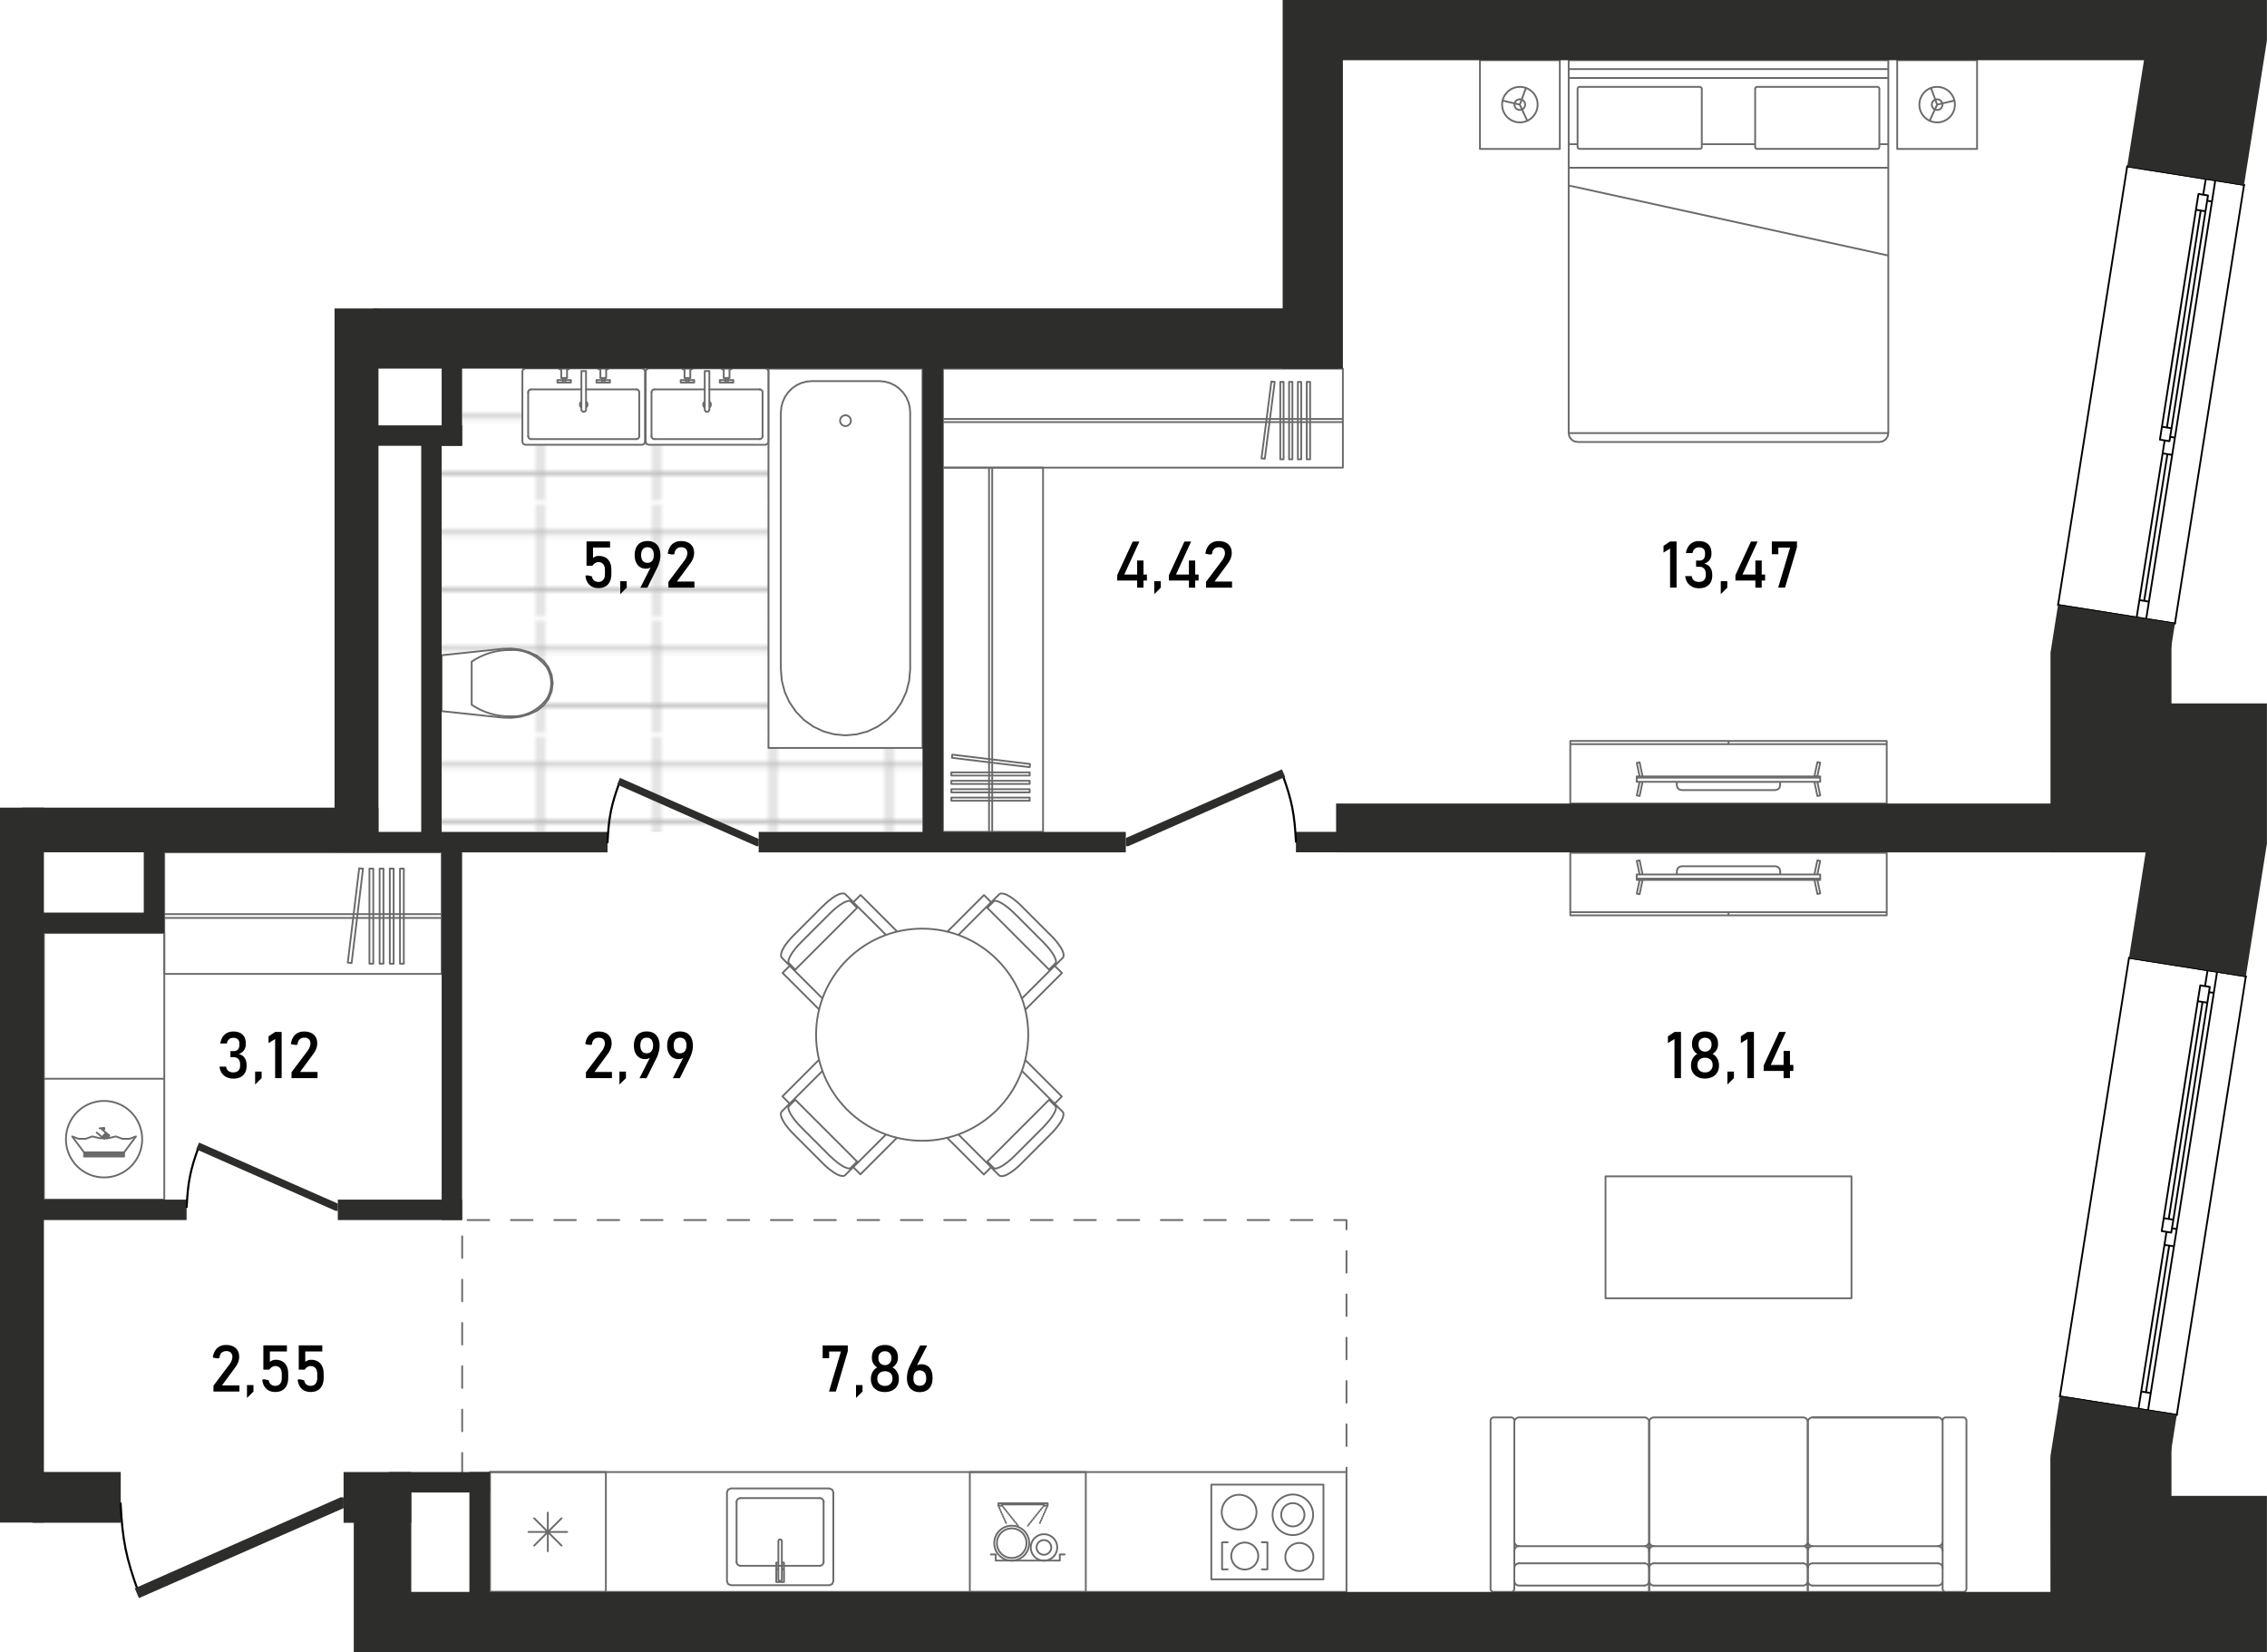 <svg xmlns="http://www.w3.org/2000/svg" viewBox="0 0 313.93 228.81"><defs><pattern id="_Новый_узор_2" width="22.92" height="23.17" x="0" y="0" patternTransform="matrix(.7 0 0 .67 -3209.58 -2325.99)" patternUnits="userSpaceOnUse"><g fill="none"><path d="M0 0h22.92v23.17H0z"/><path stroke="#b5b5b5" stroke-miterlimit="10" stroke-width=".25" d="M22.69 17.61v11.12H.23V17.61h22.46m.11-.11H.12v11.34H22.8V17.5ZM22.69 6.03v11.12H.23V6.03h22.46m.11-.11H.12v11.34H22.8V5.92ZM22.69-5.56V5.56H.23V-5.56h22.46m.11-.11H.12V5.67H22.8V-5.67Z"/></g></pattern></defs><g id="Flats"><path id="fl49" fill="#fff" fill-rule="evenodd" d="M304.96 113.44c-.08-.5-20-29.68-20-29.68l9.57-60.73 9.18-17.5H181.15v43.5H49.93v65.9H3v96.11h46.93v12.57h235.03v-11.73l8.34.27-8.09-18.78 9.57-60.73s10.26-18.69 10.18-19.19Z"/></g><path id="Grid" fill="url(#_Новый_узор_2)" fill-rule="evenodd" d="M64 51.06v10.67h-2.84v53.48h66.59V51.06H64z"/><g id="Mebel"><g fill="none" stroke="#6a6a6a" stroke-linecap="round" stroke-linejoin="round" stroke-width=".25"><path d="M61.16 118.05v16.83m0 0H22.75m0 0v-16.83m0 0h38.41M22.75 126.6v.53m0 0h38.41m0 0v-.53m0 0H22.75M55.92 133.47V120.3m0 0h-.53m0 0v13.17m0 0h.53M54.51 133.47V120.3m0 0h-.53m0 0v13.17m0 0h.53M53.1 133.47V120.3m0 0h-.53m0 0v13.17m0 0h.53M51.69 133.47V120.3m0 0h-.53m0 0v13.17m0 0h.53M48.69 133.38l1.58-13.07m0 0-.53-.06m0 0-1.58 13.07m0 0 .53.06"/></g><g fill="none" stroke="#6a6a6a" stroke-linecap="round" stroke-linejoin="round" stroke-width=".25"><path d="M144.44 115.21h-13.86m0 0V64.76m0 0h13.86m0 0v50.45M137.4 64.77h-.44m0 0v50.45m0 0h.44m0 0V64.77M131.74 110.9h10.85m0 0v-.44m0 0h-10.85m0 0v.44M131.74 109.74h10.85m0 0v-.44m0 0h-10.85m0 0v.44M131.74 108.57h10.85m0 0v-.44m0 0h-10.85m0 0v.44M131.74 107.41h10.85m0 0v-.44m0 0h-10.85m0 0v.44M131.82 104.95l10.77 1.3m0 0 .05-.44m0 0-10.77-1.3m0 0-.05.44"/></g><g fill="none" stroke="#6a6a6a" stroke-linecap="round" stroke-linejoin="round" stroke-width=".25"><path d="M185.96 51.06v13.7m0 0h-55.38m0 0v-13.7m0 0h55.38M130.58 58.02v.44m0 0h55.38m0 0v-.44m0 0h-55.38M181.42 63.61V52.89m0 0h-.46m0 0v10.72m0 0h.46M180.19 63.61V52.89m0 0h-.46m0 0v10.72m0 0h.46M178.97 63.61V52.89m0 0h-.46m0 0v10.72m0 0h.46M177.75 63.61V52.89m0 0h-.46m0 0v10.72m0 0h.46M175.15 63.53l1.37-10.64m0 0-.46-.05m0 0-1.37 10.64m0 0 .46.05"/></g><g fill="none" stroke="#6a6a6a" stroke-linecap="round" stroke-linejoin="round" stroke-width=".25"><path d="M19.69 157.77c0 2.93-2.36 5.3-5.28 5.3s-5.28-2.37-5.28-5.3 2.36-5.3 5.28-5.3 5.28 2.37 5.28 5.3ZM18.83 157.39l-.91.33m0 0h-.96m0 0-.91-.33m0 0-1.08.25m0 0h-1.11m0 0-1.08-.25m0 0-.91.33m0 0h-.97m0 0-.91-.33m0 0 1.64 2.2m0 0h5.56m0 0 1.64-2.2M17.19 159.78h-5.55m0 0v-.19m0 0h5.55m0 0v.19M17.19 160.17h-5.55m0 0v-.19m0 0h5.55m0 0v.19M13.79 156.27l.65-.06m0 0 .02.17m0 0-.35.03m0 0 1.02.84m0 0-.09.11m0 0-.47-.39m0 0-.05.06m0 0 .54.45m0 0-.09.11m0 0-.54-.45m0 0-.06.07m0 0 .44.37m0 0-.08.1m0 0-.44-.37m0 0-.06.07m0 0 .3.25m0 0-.09.1m0 0-1.05-.87M22.75 149.4H6.08m0 0v16.73m0 0h16.67m0 0V149.4M22.75 129.22H6.08m0 0v20.18m0 0h16.67m0 0v-20.18"/></g><g fill="none" stroke="#6a6a6a" stroke-linecap="round" stroke-linejoin="round" stroke-width=".25"><path d="M212.93 14.49c0-1.36-1.1-2.46-2.46-2.46s-2.46 1.1-2.46 2.46 1.1 2.46 2.46 2.46 2.46-1.1 2.46-2.46Z"/><path d="M211.2 14.49c0-.41-.33-.74-.74-.74s-.74.33-.74.74.33.74.74.74.74-.33.74-.74ZM270.71 14.49c0-1.36-1.1-2.46-2.46-2.46s-2.46 1.1-2.46 2.46 1.1 2.46 2.46 2.46 2.46-1.1 2.46-2.46Z"/><path d="M268.99 14.49c0-.41-.33-.74-.74-.74s-.74.33-.74.74.33.74.74.74.74-.33.74-.74ZM217.23 59.98h44.26m0 0V10.8m0 0h-44.26m0 0v49.18M218.46 61.21h41.8m0 0 .47-.09m0 0 .4-.27m0 0 .27-.4m0 0 .09-.47m0 0h-44.26m0 0 .09.47m0 0 .27.4m0 0 .4.27m0 0 .47.09M217.23 8.34h44.26m0 0v2.46m0 0h-44.26m0 0V8.34M261.49 8.34h-44.26m0 0v1.23m0 0h44.26m0 0V8.34M262.72 8.34h11.06m0 0v12.29m0 0h-11.06m0 0V8.34M216 8.34h-11.06m0 0v12.29m0 0H216m0 0V8.34M243.29 12.03h16.72m0 0 .17.07m0 0 .07.17m0 0v8.11m0 0-.07.17m0 0-.17.07m0 0h-16.72m0 0-.17-.07m0 0-.07-.17m0 0v-8.1m0 0 .07-.17m0 0 .17-.07M235.42 12.03H218.7m0 0-.17.07m0 0-.07.17m0 0v8.11m0 0 .07.17m0 0 .17.07m0 0h16.72m0 0 .17-.07m0 0 .07-.17m0 0v-8.1m0 0-.07-.17m0 0-.17-.07M217.23 19.97h1.23M235.67 19.97h7.38M260.26 19.97h1.23M217.23 23.23h44.26m0 0v12.16m0 0-44.26-9.7m0 0v-2.46M208.07 13.93l2.39.56m0 0 1.03 2.23m0 0-1.03-2.23m0 0 .85-2.31M270.64 13.93l-2.39.56m0 0-1.03 2.23m0 0 1.03-2.23m0 0-.85-2.31"/></g><g fill="none" stroke="#6a6a6a" stroke-linecap="round" stroke-linejoin="round" stroke-width=".25"><path d="M217.45 102.62h43.82m0 0v8.66m0 0h-43.82m0 0v-8.66M217.45 103.06h43.82M239.36 102.62v.44M217.45 102.62v.44M252.06 107.7v.58m0 0h-25.41m0 0v-.58m0 0h25.41M251.26 108.29l.41 1.95m0 0 .39-.08m0 0-.39-1.87m0 0h-.41M246.51 108.29v.48m0 0-.09.32m0 0-.24.24m0 0-.33.09m0 0h-13m0 0-.32-.09m0 0-.24-.24m0 0-.09-.32m0 0v-.48m0 0h14.3M251.26 107.5l.41-1.95m0 0 .39.08m0 0-.39 1.87m0 0h-.41M227.46 108.29l-.41 1.95m0 0-.39-.08m0 0 .39-1.87m0 0h.41M227.46 107.53l-.41-1.95m0 0-.39.08m0 0 .39 1.87m0 0h.41M252.06 107.53v.17m0 0h-25.41m0 0v-.17m0 0h25.41"/></g><g fill="none" stroke="#6a6a6a" stroke-linecap="round" stroke-linejoin="round" stroke-width=".25"><path d="M83.9 203.87H67.84m0 0v16.6m0 0H83.9m0 0v-16.6M75.86 214.84v-5.35M77.76 214.06l-3.79-3.79M78.54 212.17h-5.35M77.76 210.27l-3.79 3.79"/></g><path fill="none" stroke="#6a6a6a" stroke-linecap="round" stroke-linejoin="round" stroke-width=".25" d="M114.86 206.14h-13.65m0 0-.38.16m0 0-.16.38m0 0V219m0 0 .16.38m0 0 .38.16m0 0h13.65m0 0 .38-.16m0 0 .16-.38m0 0v-12.32m0 0-.16-.38m0 0-.38-.16M113.52 207.48h-10.98M102 208.02v8.3M102.54 216.85h10.98M114.05 216.32v-8.3"/><path fill="#999" fill-rule="evenodd" d="M113.52 207.48h.08s-.03-.08-.08-.08-.08.03-.08.08.03.08.08.08.08-.03.08-.08h-.08Z"/><path fill="none" stroke="#6a6a6a" stroke-linecap="round" stroke-linejoin="round" stroke-width=".25" d="M102 208.02c0-.3.24-.54.54-.54M102.54 216.85c-.3 0-.54-.24-.54-.53M114.05 216.32c0 .3-.24.53-.54.53M113.52 207.48c.3 0 .54.24.54.54M108.27 213.43l-.07-.17m0 0-.17-.07m0 0-.17.07m0 0-.07.17m0 0v5.3m0 0 .07.17m0 0 .17.07m0 0 .17-.07m0 0 .07-.17m0 0v-5.3M108.56 217.36h-.29m0 0v1.37m0 0-.07.17m0 0-.17.07m0 0-.17-.07m0 0-.07-.17m0 0v-1.37m0 0h-.29m0 0v1.74m0 0h1.07m0 0v-1.74M108.56 216.4h-.29m0 0v.94m0 0h.29m0 0v-.94M107.5 216.4v.94m0 0h.29m0 0v-.94m0 0h-.29M67.83 203.87h118.63m0 0v16.6m0 0H67.83m0 0v-16.6"/><g fill="none" stroke="#6a6a6a" stroke-linecap="round" stroke-linejoin="round" stroke-width=".25"><path d="M183.27 205.61h-15.53m0 0v13.12m0 0h15.53m0 0v-13.12M175.51 213.6v3.75M175.51 217.35h-.78M175.51 213.6h-.78M169.23 213.6v3.75M170.01 217.35h-.78M170.01 213.6h-.78M181.87 215.63c0 1.07-.87 1.94-1.94 1.94s-1.94-.87-1.94-1.94.87-1.94 1.94-1.94 1.94.87 1.94 1.94ZM181.84 209.79c0 1.55-1.26 2.81-2.81 2.81s-2.81-1.26-2.81-2.81 1.26-2.81 2.81-2.81 2.81 1.26 2.81 2.81Z"/><path d="M180.64 209.79a1.609 1.609 0 1 1-3.22 0 1.609 1.609 0 1 1 3.22 0Z"/><circle cx="172.37" cy="215.5" r="1.87"/><circle cx="171.58" cy="209.41" r="2.41" transform="rotate(-89.31 171.593 209.412)"/></g><g fill="none" stroke="#6a6a6a" stroke-linecap="round" stroke-linejoin="round" stroke-width=".25"><path d="M137.68 213.72c0-1.33 1.08-2.42 2.42-2.42s2.42 1.08 2.42 2.42-1.08 2.42-2.42 2.42-2.42-1.08-2.42-2.42Z"/><path d="M138.05 213.72c0-1.13.92-2.05 2.05-2.05s2.05.92 2.05 2.05-.92 2.05-2.05 2.05-2.05-.92-2.05-2.05ZM142.74 214.31a1.83 1.83 0 1 1 3.662.002 1.83 1.83 0 0 1-3.662-.002Z"/><path d="M143.54 214.31c0-.57.46-1.02 1.02-1.02s1.02.46 1.02 1.02-.46 1.02-1.02 1.02-1.02-.46-1.02-1.02ZM137.21 215.28h.68m0 0v.85m0 0h8.87m0 0v-.85m0 0h.68M138.25 208.19h6.83m0 0v.34m0 0h-.51m0 0v-.17m0 0h-5.8m0 0v.17m0 0h-.51m0 0v-.34M138.25 208.53l.03.07m.1.22.03.07m.1.22.03.07m.1.22.03.07m.1.22.03.07m.1.22.03.07m.1.22.03.07m.1.22.03.07m.1.22.03.07M145.07 208.53l-.03.07m-.1.22-.03.07m-.1.22-.03.07m-.1.22-.03.07m-.1.22-.03.07m-.1.22-.03.07m-.1.22-.03.07m-.1.22-.03.07m-.1.22-.03.07M138.25 208.53h.06m.08 0h.08m.08 0h.08m.08 0h.06m0 0 .03.04m.15.19.05.06m.15.19.05.06m.15.19.05.06m.15.19.05.06m.15.19.05.06m.15.19.05.06m.15.19.05.06m.15.19.05.06m.15.19.05.06m.15.19.05.06m.15.19.03.04M145.07 208.53h-.06m-.08 0h-.08m-.08 0h-.08m-.08 0h-.06m0 0-.03.04m-.15.19-.05.06m-.15.19-.05.06m-.15.19-.05.06m-.15.19-.05.06m-.15.19-.05.06m-.15.19-.05.06m-.15.19-.05.06m-.15.19-.05.06m-.15.19-.05.06m-.15.19-.05.06m-.15.19-.03.04M150.36 203.87H134.3m0 0v16.6m0 0h16.06m0 0v-16.6"/></g><path fill="none" stroke="#6a6a6a" stroke-linecap="round" stroke-linejoin="round" stroke-width=".25" d="M222.33 179.8v-16.88h34.06v16.88z"/><g fill="none" stroke="#6a6a6a" stroke-linecap="round" stroke-linejoin="round" stroke-width=".25"><path d="M269.45 196.3h2.42M272.31 196.74v23.29M271.87 220.47h-2.42M269.01 220.03v-23.29M269.45 220.47h-19.11M250.34 220.47v-1.54M250.34 214.78v-1.31M251 196.3h17.35M269.01 196.96v16.51M268.35 214.13H251M250.34 213.47v-16.51M251 219.59h17.35M269.01 218.93v-4.15M268.35 214.13H251M250.34 214.78v4.15M268.35 216.51H251M271.87 196.3c.24 0 .44.2.44.44M272.31 220.03c0 .24-.2.44-.44.44M269.45 220.47c-.24 0-.44-.2-.44-.44M269.01 196.74c0-.24.2-.44.44-.44M268.35 196.3c.36 0 .66.3.66.66M269.01 213.47c0 .36-.29.66-.66.66M251 214.13a.66.66 0 0 1-.66-.66M250.34 196.96c0-.36.3-.66.66-.66M269.01 218.93c0 .36-.29.66-.66.66"/><path d="M268.35 214.13c.36 0 .66.29.66.66M250.34 214.78c0-.36.3-.66.66-.66M251 219.59a.66.66 0 0 1-.66-.66M268.35 216.51c.36 0 .66.29.66.66M250.34 217.17c0-.36.3-.66.66-.66M250.34 220.47h-21.97M250.34 220.47v-1.54M228.37 220.47v-1.54M250.34 214.78v-1.31M228.37 214.78v-1.31M229.03 196.3h20.65M250.34 196.96v16.51M249.68 214.13h-20.65M228.37 213.47v-16.51M229.03 219.59h20.65M250.34 218.93v-4.15M249.68 214.13h-20.65M228.37 214.78v4.15M249.68 216.51h-20.65M249.68 196.3c.36 0 .66.3.66.66M250.34 213.47c0 .36-.3.66-.66.66M229.03 214.13a.66.66 0 0 1-.66-.66M228.37 196.96c0-.36.3-.66.66-.66M250.34 218.93c0 .36-.3.66-.66.66M249.68 214.13c.36 0 .66.29.66.66"/><path d="M228.37 214.78c0-.36.3-.66.66-.66M229.03 219.59a.66.66 0 0 1-.66-.66M249.68 216.51c.36 0 .66.29.66.66M228.37 217.17c0-.36.3-.66.66-.66M209.26 196.3h-2.41M206.41 196.74v23.29M206.85 220.47h2.41M209.7 220.03v-23.29M209.26 220.47h19.11M228.37 220.47v-1.54M228.37 214.78v-1.31M227.72 196.3h-17.36M209.7 196.96v16.51M210.36 214.13h17.36M228.37 213.47v-16.51M227.72 219.59h-17.36M209.7 218.93v-4.15M210.36 214.13h17.36M228.37 214.78v4.15M210.36 216.51h17.36M206.41 196.74c0-.24.2-.44.44-.44M206.85 220.47c-.24 0-.44-.2-.44-.44M209.7 220.03c0 .24-.2.44-.44.44M209.26 196.3c.24 0 .44.2.44.44M209.7 196.96c0-.36.3-.66.66-.66M210.36 214.13a.66.66 0 0 1-.66-.66M228.37 213.47c0 .36-.29.66-.66.66M227.72 196.3c.36 0 .66.3.66.66M210.36 219.59a.66.66 0 0 1-.66-.66"/><path d="M209.7 214.78c0-.36.3-.66.66-.66M227.72 214.13c.36 0 .66.29.66.66M228.37 218.93c0 .36-.29.66-.66.66M209.7 217.17c0-.36.3-.66.66-.66M227.72 216.51c.36 0 .66.29.66.66M268.35 196.3H251"/></g><g fill="none" stroke="#6a6a6a" stroke-linecap="round" stroke-linejoin="round" stroke-width=".25"><path d="M261.27 126.77h-43.82m0 0v-8.66m0 0h43.82m0 0v8.66M261.27 126.33h-43.82M239.36 126.77v-.44M261.27 126.77v-.44M226.65 121.69v-.58m0 0h25.41m0 0v.58m0 0h-25.41M227.46 121.1l-.41-1.95m0 0-.39.08m0 0 .39 1.87m0 0h.41M232.21 121.1v-.48m0 0 .09-.32m0 0 .24-.24m0 0 .33-.09m0 0h13m0 0 .32.09m0 0 .24.24m0 0 .09.32m0 0v.48m0 0h-14.3M227.46 121.89l-.41 1.95m0 0-.39-.08m0 0 .39-1.87m0 0h.41M251.26 121.1l.41-1.95m0 0 .39.08m0 0-.39 1.87m0 0h-.41M251.26 121.86l.41 1.95m0 0 .39-.08m0 0-.39-1.87m0 0h-.41M226.65 121.86v-.17m0 0h25.41m0 0v.17m0 0h-25.41"/></g><path fill="none" stroke="#6a6a6a" stroke-dasharray="0 0 3 3" stroke-linecap="round" stroke-linejoin="round" stroke-width=".25" d="M64 204.22v-35.25h122.46v34.9"/><g stroke="#6a6a6a" stroke-linecap="round" stroke-linejoin="round" stroke-width=".25"><path fill="#fff" d="m76.54 94.62-.15 1.13-.43 1.05-.69.9-.89.71-1.13.52-1.19.34-1.24.15-1.24-.04-8.42-.89v-7.74l8.42-.89 1.24-.04 1.24.15 1.19.34 1.13.52.89.7.69.91.43 1.05.15 1.13z"/><path fill="none" d="M65.32 91.62v3M65.32 94.62v2.99M76.33 94.62c0-.8-.23-1.58-.64-2.23M75.69 92.39c-1.25-1.61-3.08-2.48-4.96-2.36M70.73 90.03c-1.9-.05-3.77.5-5.4 1.59M65.32 97.61c1.64 1.09 3.51 1.65 5.4 1.59M70.73 99.2c1.88.12 3.71-.75 4.96-2.36"/><path fill="none" d="M75.69 96.84c.41-.65.64-1.42.64-2.23"/></g><g fill="#fff" stroke="#6a6a6a" stroke-linecap="round" stroke-linejoin="round" stroke-width=".25"><path d="M106.42 51.06h21.33v52.53h-21.33zM108.13 57.15l.07-.76m0 0 .19-.73m0 0 .31-.69m0 0 .43-.62m0 0 .53-.54m0 0 .61-.44m0 0 .67-.32m0 0 .72-.2m0 0 .74-.07m0 0h9.38m0 0 .74.07m0 0 .72.2m0 0 .67.32m0 0 .61.44m0 0 .53.54m0 0 .43.62m0 0 .31.69m0 0 .19.73m0 0 .06.76m0 0V92.7m0 0-.14 1.59m0 0-.4 1.54m0 0-.66 1.44m0 0-.9 1.31m0 0-1.1 1.13m0 0-1.28.91m0 0-1.41.67m0 0-1.51.41m0 0-1.56.14m0 0-1.55-.14m0 0-1.51-.41m0 0-1.41-.67m0 0-1.28-.91m0 0-1.1-1.13m0 0-.9-1.31m0 0-.66-1.44m0 0-.4-1.54m0 0-.14-1.59m0 0V57.15"/><path d="M117.08 57.51c.41 0 .75.34.75.75s-.34.75-.75.75-.75-.34-.75-.75.34-.75.75-.75Z"/></g><g fill="#fff" stroke="#6a6a6a" stroke-linecap="round" stroke-linejoin="round" stroke-width=".25"><path d="M106.4 51.42v9.78l-.12.28-.28.12H89.82l-.29-.12-.12-.28v-9.78l.12-.28.29-.12H106l.28.12.12.28zM105.2 53.93h-6.97m-.64 0h-6.97M90.22 54.33v6.08M90.62 60.81h14.58M105.6 60.41v-6.08"/><path d="M90.22 54.33c0-.22.18-.4.4-.4M90.62 60.81c-.22 0-.4-.18-.4-.4M105.6 60.41c0 .22-.18.4-.4.4M105.2 53.93c.22 0 .4.18.4.4M98.23 55.6a.526.526 0 0 1 0 .84v-.85Zm-.64.85a.526.526 0 0 1 0-.84v.85ZM97.59 51.39h.64m0 0v5.42m0 0-.18.21m0 0h-.28m0 0-.18-.21m0 0v-5.42M100.22 52.35v-1.14m0 0h-.07m0 0v-.09m0 0h-.2m0 0v-.09m0 0h1.34m0 0v.09m0 0h-.2m0 0v.09m0 0h-.07m0 0v1.14m0 0h-.23m0 0v.29m0 0h.76m0 0v.34m0 0h-1.87m0 0v-.34m0 0h.76m0 0v-.29m0 0h-.23M95.59 52.35v-1.14m0 0h.07m0 0v-.09m0 0h.2m0 0v-.09m0 0h-1.34m0 0v.09m0 0h.2m0 0v.09m0 0h.07m0 0v1.14m0 0h.23m0 0v.29m0 0h-.76m0 0v.34m0 0h1.87m0 0v-.34m0 0h-.76m0 0v-.29m0 0h.23M100.8 52.64l-.05.05M100.45 52.64l.05.05M100.8 52.35h-.35M95.02 52.64l.05.05M95.37 52.64l-.06.05M95.02 52.35h.34M100.62 52.64c.1 0 .17.08.17.17s-.08.17-.17.17-.17-.08-.17-.17.08-.17.17-.17ZM95.19 52.64c.1 0 .17.08.17.17s-.08.17-.17.17-.17-.08-.17-.17.08-.17.17-.17Z"/></g><g fill="#fff" stroke="#6a6a6a" stroke-linecap="round" stroke-linejoin="round" stroke-width=".25"><path d="M89.32 51.42v9.78l-.11.28-.29.12H72.74l-.29-.12-.11-.28v-9.78l.11-.28.29-.12h16.18l.29.12.11.28zM88.12 53.93h-6.97m-.64 0h-6.97M73.14 54.33v6.08M73.54 60.81h14.58M88.52 60.41v-6.08"/><path d="M73.14 54.33c0-.22.18-.4.4-.4M73.54 60.81c-.22 0-.4-.18-.4-.4M88.52 60.41c0 .22-.18.4-.4.4M88.12 53.93c.22 0 .4.18.4.4M81.15 55.6a.526.526 0 0 1 0 .84v-.85Zm-.64.85a.526.526 0 0 1 0-.84v.85ZM80.51 51.39h.64m0 0v5.42m0 0-.18.21m0 0h-.28m0 0-.18-.21m0 0v-5.42M83.14 52.35v-1.14m0 0h-.07m0 0v-.09m0 0h-.2m0 0v-.09m0 0h1.34m0 0v.09m0 0h-.2m0 0v.09m0 0h-.07m0 0v1.14m0 0h-.23m0 0v.29m0 0h.76m0 0v.34m0 0H82.6m0 0v-.34m0 0h.76m0 0v-.29m0 0h-.23M78.52 52.35v-1.14m0 0h.07m0 0v-.09m0 0h.2m0 0v-.09m0 0h-1.34m0 0v.09m0 0h.2m0 0v.09m0 0h.07m0 0v1.14m0 0h.23m0 0v.29m0 0h-.76m0 0v.34m0 0h1.87m0 0v-.34m0 0h-.76m0 0v-.29m0 0h.23M83.72 52.64l-.05.05M83.37 52.64l.05.05M83.72 52.35h-.35M77.94 52.64l.05.05M78.29 52.64l-.05.05M77.94 52.35h.35M83.55 52.64c.1 0 .17.08.17.17s-.08.17-.17.17-.17-.08-.17-.17.08-.17.17-.17ZM78.11 52.64c.1 0 .17.08.17.17s-.08.17-.17.17-.17-.08-.17-.17.08-.17.17-.17Z"/></g><g fill="none" stroke="#6a6a6a" stroke-linecap="round" stroke-linejoin="round" stroke-width=".25"><path d="m145.48 129.51-3.99-3.99m0 0-.41-.4m0 0-.42-.36m0 0-.41-.32m0 0-.39-.27m0 0h-.02m0 0-.36-.21m0 0-.32-.14m0 0h-.02m0 0-.27-.07m0 0h-.03m0 0h-.21m0 0h-.03m0 0h-.03m0 0h-.03m0 .01-.15.08m0 0-.02.02m0 0h-.01m0 0-1.1 1.1m0 0-1-1m0 0-5.07 5.07m10.8 10.8 5.07-5.07m0 0-1-1m0 0 1.1-1.1m0 0h.01m0-.01.02-.02m0 0 .08-.15m0 0v-.03m.01 0v-.03m0 0v-.03m0 0v-.21m0 0v-.03m0 0-.07-.27m0 0v-.02m0 0-.14-.32m0 0-.21-.37m0 0v-.02m-.01 0-.27-.39m0 0-.32-.41m0 0-.36-.42m0 0-.4-.41M136.6 125.61l8.8 8.8M136.72 125.73l.87-.88M145.28 134.29l.87-.88M141.51 138.29l4.53-4.53M132.71 129.49l4.53-4.53M140.49 126.51l4 4M137.59 124.85c.34-.34 1.64.4 2.9 1.66M144.49 130.51c1.26 1.26 2 2.56 1.66 2.9M109.92 157.09l3.99 3.99m0 0 .41.4m0 0 .42.36m0 0 .41.32m0 0 .39.27m0 0h.02m0 .01.37.21m0 0 .32.14m0 0h.02m0 0 .27.07m0 0h.03m0 0h.21m0 0h.03m0 0h.03m0 0h.03m0-.01.15-.08m0 0 .02-.02m0 0h.01m0-.01 1.1-1.1m0 0 1 1m0 0 5.07-5.07m-10.8-10.8-5.07 5.07m0 0 1 1m0 0-1.1 1.1m0 0h0m0 .01-.02.02m0 0-.08.15m0 0v.03m-.01 0v.03m0 0v.03m0 0v.21m0 0v.03m0 0 .07.27m0 0v.02m0 0 .14.32m0 0 .21.36m0 0v.02m0 0 .27.39m0 0 .32.41m0 0 .36.42m0 0 .4.41M118.81 160.99l-8.8-8.8M118.69 160.87l-.87.87M110.13 152.31l-.87.87M113.9 148.31l-4.54 4.53M122.7 157.11l-4.54 4.53M114.92 160.09l-4-4M117.82 161.74c-.34.34-1.64-.4-2.9-1.66M110.92 156.09c-1.26-1.26-2-2.56-1.66-2.9M113.92 125.52l-3.99 3.99m0 0-.4.41m0 0-.36.42m0 0-.32.41m0 0-.27.39m0 0v.02m0 0-.21.37m0 0-.14.32m0 0v.02m0 0-.07.27m0 0v.03m0 0v.21m0 0v.03m0 0v.03m0 0v.03m.01 0 .08.15m0 0 .02.02m0 0h0m0 .01 1.1 1.1m0 0-1 1m0 0 5.07 5.07m10.8-10.8-5.07-5.07m0 0-1 1m0 0-1.1-1.1m0 0h0m0 0-.03-.02m0 0-.15-.08m0 0h-.03m0-.01h-.03m0 0h-.03m0 0h-.21m0 0h-.03m0 0-.27.07m0 0h-.02m0 0-.32.14m0 0-.37.21m0 0h-.01m0 0-.39.27m0 0-.41.32m0 0-.42.36m0 0-.41.4M110.01 134.41l8.8-8.8M110.13 134.29l-.87-.88M118.69 125.73l-.87-.88M122.7 129.49l-4.54-4.53M113.9 138.29l-4.54-4.53M110.92 130.51l4-4M109.26 133.41c-.34-.34.4-1.64 1.66-2.9M114.92 126.51c1.26-1.26 2.56-2 2.9-1.66M141.49 161.08l3.99-3.99m0 0 .4-.41m0 0 .36-.42m0 0 .32-.41m0 0 .27-.39m0 0v-.02m.01 0 .21-.36m0 0 .14-.32m0 0v-.02m0 0 .07-.27m0 0v-.03m0 0v-.21m0 0v-.03m0 0v-.03m0 0v-.03m-.01 0-.08-.15m0 0-.02-.02m0 0h-.01m0-.01-1.1-1.1m0 0 1-1m0 0-5.07-5.07m-10.8 10.8 5.07 5.07m0 0 1-1m0 0 1.1 1.1m0 0h.01m0 .01.02.02m0 0 .15.08m0 0h.03m0 .01h.03m0 0h.03m0 0h.21m0 0h.03m0 0 .27-.07m0 0h.03m0 0 .32-.14m0 0 .36-.21m0 0h.02m0-.01.39-.27m0 0 .41-.32m0 0 .42-.36m0 0 .41-.4M145.4 152.19l-8.8 8.8M145.28 152.31l.87.87M136.72 160.87l.87.87M132.71 157.11l4.53 4.53M141.51 148.31l4.53 4.53M144.49 156.09l-4 4M146.15 153.18c.34.34-.4 1.64-1.66 2.9M140.49 160.09c-1.26 1.26-2.56 2-2.9 1.66M142.39 143.3c0 8.11-6.58 14.69-14.69 14.69s-14.69-6.57-14.69-14.69 6.58-14.69 14.69-14.69 14.69 6.58 14.69 14.69Z"/></g></g><g id="Walls_Inside" fill="#2d2d2c"><path d="M49.83 228.81v-8.34h255.52v8.34zM51.7 51.05v-8.34h133.63v8.34z"/><path d="M177.62 0h8.34v51.06h-8.34z"/><path d="M178.51 8.34V0h120.02v8.34zM4.5 210.89v-7.03h12.22v7.03zM47.58 210.9v-7.03h9.37v7.03z"/><path d="M53.82 206.7v-2.83h14.02v2.83z"/><path d="M65 203.87h2.83v18.43H65zM61.16 115.9h2.83v53.06h-2.83zM58.33 60.72h2.83v55.5h-2.83z"/><path d="M46.78 168.97v-2.83H64v2.83zM19.91 116.22h2.83v13h-2.83z"/><path d="M5.53 129.22v-2.83h17.22v2.83zM61.16 48.74h2.83v13h-2.83zM127.75 48.73h2.83v67.11h-2.83z"/><path d="M46.78 61.74v-2.83H64v2.83zM48.38 118.05v-2.83h35.75v2.83zM105.06 118.05v-2.83h50.84v2.83zM179.46 118.04v-2.83h24.47v2.83zM4.59 168.97v-2.83h21.25v2.83zM48.99 204.28h7.96v24.53h-7.96z"/></g><g id="Walls_Outside"><path fill="none" stroke="#000" stroke-linecap="round" stroke-linejoin="round" stroke-width=".22" d="m305.45 24.77-10.88-1.72M310.75 25.61l-3.98-.63M306.77 24.98l-1.32-.21M295.88 85.51 285 83.78M301.18 86.35l-3.98-.63M297.2 85.72l-1.32-.21"/><path fill="none" stroke="#000" stroke-linecap="round" stroke-linejoin="round" stroke-width=".25" d="m301.18 86.35 9.57-60.74M285 83.78l9.57-60.73M295.88 85.51l.38-2.4M296.26 83.11l1.32.21M297.58 83.32l-.38 2.4M300.99 61.81 300.8 63M300.8 63l-1.32-.21M299.48 62.79l.18-1.19M296.92 83.22l3.22-20.32M296.26 83.11l3.22-20.32M300.8 63l-3.22 20.32M299.66 61.6l.1-.6M299.76 61l.66.1M300.42 61.1l.1-.6M300.52 60.5l.66.11M301.18 60.61l-.19 1.2M306.77 24.98l-.46 2.93M306.31 27.91l-.66-.11M305.65 27.8l.11-.73M305.76 27.07l-.66-.1M305.1 26.97l.35-2.2M306.31 27.91l-5.13 32.7M300.31 53.24l3.78-24.19M299.1 60.89l.28-1.79M299.38 59.1l1.33.21M300.71 59.31l-.29 1.79M300.42 61.1l-1.32-.21M305.76 27.07l-.35 2.19M305.41 29.26l-1.32-.21M304.09 29.05l.35-2.19M304.44 26.86l1.32.21M305.41 29.26l-4.7 30.05M299.38 59.1l4.71-30.05M300.07 59.21l4.68-30.05"/><path fill="none" stroke="#000" stroke-linecap="round" stroke-linejoin="round" stroke-width=".22" d="m297.2 85.72-1.32-.21M297.2 85.72l-1.32-.21M301.18 86.35l-3.98-.63M295.88 85.51 285 83.78M306.77 24.98l-1.32-.21M306.77 24.98l-1.32-.21M310.75 25.61l-3.98-.63M305.45 24.77l-10.88-1.72M301.18 86.35 285 83.78"/><path fill="#2d2d2c" fill-rule="evenodd" d="m296.45 11.15 1.3-8.16 16.18 2.56-3.18 20.06-16.18-2.56 1.29-8.16.59-3.74z"/><path fill="#2d2d2c" d="m283.944 90.425 1.05-6.637 16.189 2.564-1.051 6.637z"/><path fill="none" stroke="#000" stroke-linecap="round" stroke-linejoin="round" stroke-width=".22" d="m305.7 134.38-10.88-1.72M311 135.22l-3.98-.63M307.02 134.59l-1.32-.21M296.13 195.11l-10.88-1.72M301.44 195.95l-3.98-.63M297.46 195.32l-1.33-.21"/><path fill="none" stroke="#000" stroke-linecap="round" stroke-linejoin="round" stroke-width=".25" d="m301.44 195.95 9.56-60.73M285.25 193.39l9.57-60.73M296.13 195.11l.38-2.39M296.51 192.72l1.32.21M297.83 192.93l-.37 2.39M301.24 171.41l-.19 1.2M301.05 172.61l-1.32-.21M299.73 172.4l.19-1.2M297.17 192.83l3.22-20.33M296.51 192.72l3.22-20.32M301.05 172.61l-3.22 20.32M299.92 171.2l.09-.6M300.01 170.6l.66.11M300.67 170.71l.1-.6M300.77 170.11l.66.11M301.43 170.22l-.19 1.19M307.02 134.59l-.46 2.92M306.56 137.51l-.66-.1M305.9 137.41l.11-.73M306.01 136.68l-.66-.11M305.35 136.57l.35-2.19M306.56 137.51l-5.13 32.71M300.56 162.85l3.78-24.19M299.35 170.5l.28-1.79M299.63 168.71l1.33.21M300.96 168.92l-.29 1.79M300.67 170.71l-1.32-.21M306.01 136.68l-.34 2.19M305.67 138.87l-1.33-.21M304.34 138.66l.35-2.19M304.69 136.47l1.32.21M305.67 138.87l-4.71 30.05M299.63 168.71l4.71-30.05M300.32 168.82l4.68-30.05"/><path fill="none" stroke="#000" stroke-linecap="round" stroke-linejoin="round" stroke-width=".22" d="m297.46 195.32-1.33-.21M297.46 195.32l-1.33-.21M301.44 195.95l-3.98-.63M296.13 195.11l-10.88-1.72M307.02 134.59l-1.32-.21M307.02 134.59l-1.32-.21M311 135.22l-3.98-.63M305.7 134.38l-10.88-1.72M301.44 195.95l-16.19-2.56"/><path fill="#2d2d2c" fill-rule="evenodd" d="m296.55 121.7 1.19-7.5 16.19 2.56-2.93 18.46-16.18-2.56 1.19-7.51.54-3.45z"/><path fill="#2d2d2c" d="m283.926 201.746 1.324-8.356 16.188 2.564-1.323 8.355zM297.53 0h16.39v5.55h-16.39z"/><path fill="#2d2d2c" fill-rule="evenodd" d="M300.7 118.05h-16.75V90.42l16.75-2.04v29.67zM300.7 228.81h-16.75l-.02-27.07 16.77-3.31v30.38z"/><path fill="#2d2d2c" d="M297.53 97.42h16.39v19.38h-16.39zM297.53 207.17h16.39v21.64h-16.39z"/><path fill="#2d2d2c" d="M185.02 118.05v-6.77h115.47v6.77zM46.33 42.72h6.08v75.33h-6.08zM0 111.85h6.08v99.02H0z"/><path fill="#2d2d2c" d="M3.04 111.85h49.37v6.19H3.04z"/></g><g id="Doors"><path fill="none" stroke="#000" stroke-linecap="round" stroke-linejoin="round" stroke-width=".29" d="M85.82 108.26c-1.19 3.25-1.52 4.92-1.69 8.39"/><path fill="#2d2d2c" fill-rule="evenodd" d="m85.85 107.73-.39.93 19.31 8.53h.29v-1.01l-19.21-8.45z"/><path fill="none" stroke="#000" stroke-linecap="round" stroke-linejoin="round" stroke-width=".29" d="M27.54 158.77c-1.19 3.25-1.52 4.92-1.69 8.39"/><path fill="#2d2d2c" fill-rule="evenodd" d="m27.57 158.24-.4.93 19.31 8.53h.3v-1.01l-19.21-8.45z"/><path fill="none" stroke="#000" stroke-linecap="round" stroke-linejoin="round" stroke-width=".29" d="M19.2 220.56c-1.76-4.8-2.24-7.26-2.5-12.37"/><path fill="#2d2d2c" fill-rule="evenodd" d="m19.24 221.33-.58-1.36 28.48-12.59h.44v1.49l-28.34 12.46z"/><path fill="none" stroke="#000" stroke-linecap="round" stroke-linejoin="round" stroke-width=".29" d="M177.55 107.14c1.34 3.66 1.71 5.53 1.91 9.43"/><path fill="#2d2d2c" fill-rule="evenodd" d="m177.52 106.55.45 1.04-21.73 9.6h-.33v-1.13l21.61-9.51z"/></g><g id="Sizes"><path d="M82 81.26a1.61 1.61 0 0 1-.61-.55c-.16-.24-.26-.53-.31-.87s.9 0 .9 0c.03.24.13.42.28.55.16.13.36.2.61.2.29 0 .51-.1.67-.29.16-.19.23-.46.23-.81v-.54c0-.35-.08-.61-.23-.81-.16-.19-.38-.29-.67-.29-.16 0-.3.04-.45.13s-.27.21-.38.37h-.82v-3.37h3.26v.85h-2.36v1.44c.11-.09.24-.16.37-.21s.28-.07.42-.07c.37 0 .68.08.95.23.26.15.46.38.6.67.14.29.2.65.2 1.06v.54c0 .41-.07.77-.21 1.06s-.35.52-.62.67c-.27.15-.59.23-.97.23-.32 0-.61-.06-.86-.19ZM85.89 80.49h.9v.9l-.9.89V80.5ZM90.28 78.21v.16c-.08.13-.19.23-.34.3-.15.06-.32.09-.52.09-.3 0-.57-.08-.8-.23s-.41-.37-.54-.66c-.13-.28-.19-.61-.19-.98 0-.42.07-.77.21-1.06.14-.29.34-.52.61-.67.27-.15.59-.23.96-.23s.7.08.96.23.47.38.61.68c.14.3.21.65.21 1.07 0 .23-.03.48-.09.74s-.14.52-.25.77c-.02.04-.04.08-.05.12l-.06.12-1.36 2.74h-.97l1.61-3.17Zm.04-.55c.15-.19.23-.46.23-.8s-.08-.6-.23-.79c-.15-.18-.37-.28-.65-.28s-.5.09-.66.28c-.15.18-.23.45-.23.79 0 .35.08.62.23.81.15.19.37.28.66.28s.5-.1.65-.29ZM92.54 80.61l2.23-2.97c.13-.17.23-.35.3-.53.07-.18.11-.35.11-.51 0-.26-.08-.46-.22-.6s-.36-.21-.64-.21c-.26 0-.47.08-.63.23-.16.15-.26.37-.29.65s-.93 0-.93 0c.05-.37.16-.68.32-.94.16-.26.37-.46.63-.59.26-.14.56-.2.89-.2.38 0 .71.07.98.2s.47.32.62.57.21.55.21.9c0 .23-.05.47-.14.71s-.22.48-.39.71l-1.85 2.51h2.42v.85h-3.6v-.78ZM31.37 149.18c-.27-.13-.49-.32-.66-.57a1.97 1.97 0 0 1-.31-.89h.91c.03.18.08.33.17.45s.2.2.34.26.3.09.49.09c.3 0 .53-.08.69-.24s.25-.38.25-.67v-.19c0-.32-.08-.57-.23-.74-.15-.17-.38-.26-.66-.26h-.45v-.85h.45c.25 0 .44-.08.58-.22.14-.15.21-.36.21-.63v-.2c0-.25-.07-.45-.22-.58s-.35-.21-.62-.21c-.15 0-.29.03-.41.08-.12.06-.22.15-.31.26-.08.12-.14.27-.18.45h-.91c.06-.35.17-.65.33-.9s.37-.44.62-.57c.25-.13.54-.19.86-.19.55 0 .98.14 1.28.43.3.29.45.7.45 1.23v.11c0 .32-.09.6-.26.83-.17.24-.42.41-.73.52.35.08.62.25.81.51s.29.61.29 1.02v.11c0 .37-.07.69-.22.95-.14.26-.35.46-.62.6-.28.14-.61.21-.99.21-.36 0-.67-.07-.94-.2ZM35.33 148.41h.9v.9l-.9.89v-1.78ZM39 149.31h-.9v-5.41l-.91.56v-.93l.91-.61h.9v6.39ZM40.35 148.53l2.23-2.97c.13-.17.23-.35.3-.53.07-.18.11-.35.11-.51 0-.26-.08-.46-.22-.6s-.36-.21-.64-.21-.47.08-.63.23c-.16.15-.26.37-.29.65s-.93 0-.93 0c.05-.37.16-.68.32-.94.16-.26.37-.46.63-.59.26-.14.56-.2.89-.2.38 0 .71.07.98.2s.47.32.62.57.21.55.21.9c0 .23-.05.47-.14.71s-.22.48-.39.71l-1.85 2.51h2.42v.85h-3.6v-.78ZM81.12 148.53l2.23-2.97c.13-.17.23-.35.3-.53.07-.18.11-.35.11-.51 0-.26-.07-.46-.22-.6s-.36-.21-.64-.21c-.26 0-.47.08-.63.23-.16.15-.26.37-.29.65s-.93 0-.93 0c.05-.37.16-.68.32-.94.16-.26.37-.46.63-.59.26-.14.55-.2.89-.2.38 0 .71.07.98.2s.47.32.62.57.21.55.21.9c0 .23-.05.47-.14.71s-.22.48-.39.71l-1.85 2.51h2.42v.85h-3.6v-.78ZM85.78 148.41h.9v.9l-.9.89v-1.78ZM90.17 146.13v.16c-.08.13-.19.23-.34.3-.15.06-.32.09-.52.09-.3 0-.57-.08-.8-.23s-.41-.37-.54-.66c-.13-.28-.19-.61-.19-.98 0-.42.07-.77.21-1.06.14-.29.34-.52.61-.67.27-.15.59-.23.96-.23s.7.08.96.23.47.38.61.68c.14.3.21.65.21 1.07 0 .23-.03.48-.09.74s-.14.52-.25.77c-.02.04-.04.08-.05.12l-.06.12-1.36 2.74h-.97l1.61-3.17Zm.04-.55c.15-.19.23-.46.23-.8s-.08-.6-.23-.79c-.15-.18-.37-.28-.65-.28s-.5.09-.66.28c-.15.18-.23.45-.23.79 0 .35.08.62.23.81.15.19.37.28.66.28s.5-.1.65-.29ZM94.79 146.13v.16c-.08.13-.19.23-.34.3-.15.06-.32.09-.53.09-.3 0-.57-.08-.8-.23s-.41-.37-.54-.66c-.13-.28-.19-.61-.19-.98 0-.42.07-.77.21-1.06.14-.29.34-.52.61-.67.27-.15.59-.23.96-.23s.7.08.96.23.47.38.61.68c.14.3.21.65.21 1.07 0 .23-.03.48-.09.74s-.14.52-.25.77c-.02.04-.04.08-.05.12l-.06.12-1.36 2.74h-.97l1.61-3.17Zm.04-.55c.15-.19.23-.46.23-.8s-.08-.6-.23-.79c-.15-.18-.37-.28-.65-.28s-.5.09-.66.28c-.15.18-.23.45-.23.79 0 .35.08.62.23.81.15.19.37.28.66.28s.5-.1.65-.29ZM232.78 149.31h-.9v-5.41l-.91.56v-.93l.91-.61h.9v6.39ZM235.09 149.15c-.29-.15-.52-.35-.68-.62a1.79 1.79 0 0 1-.24-.93v-.11c0-.32.08-.62.24-.9.16-.28.37-.49.64-.64-.23-.12-.41-.3-.54-.53-.14-.23-.2-.48-.2-.74v-.15c0-.33.07-.63.22-.88s.36-.45.63-.59c.27-.14.59-.21.95-.21s.68.07.95.21c.27.14.48.34.63.59.15.25.22.55.22.88v.15c0 .26-.07.51-.21.74a1.4 1.4 0 0 1-.55.53c.27.15.49.36.65.64.16.28.24.58.24.9v.11c0 .35-.08.67-.24.93-.16.27-.39.48-.68.62s-.63.22-1.02.22-.73-.07-1.02-.22Zm1.57-.76c.16-.08.28-.2.37-.35.09-.15.13-.32.13-.51v-.06c0-.2-.04-.37-.13-.52-.09-.15-.21-.26-.37-.34s-.34-.12-.55-.12-.39.04-.55.12-.28.2-.37.35a.98.98 0 0 0-.13.52v.07c0 .19.04.36.13.51.09.15.21.26.37.34.16.08.34.12.55.12s.39-.04.55-.12Zm-.08-2.88c.14-.08.25-.19.32-.33s.11-.31.11-.5v-.06c0-.18-.04-.34-.11-.47s-.18-.24-.32-.32c-.14-.07-.3-.11-.47-.11s-.34.04-.47.11c-.14.08-.24.18-.32.32s-.11.3-.11.48v.07c0 .18.04.35.11.49.08.14.18.25.32.33.14.08.3.12.47.12s.34-.04.47-.12ZM239.21 148.41h.9v.9l-.9.89v-1.78ZM242.88 149.31h-.9v-5.41l-.91.56v-.93l.91-.61h.9v6.39ZM244.24 147.55l2.14-4.63h.92l-2.09 4.57h3.13v.83h-4.11v-.78Zm2.75-2h.88v3.76h-.88v-3.76ZM154.72 79.63l2.14-4.63h.92l-2.09 4.57h3.13v.83h-4.11v-.78Zm2.75-2h.88v3.76h-.88v-3.76ZM159.84 80.49h.9v.9l-.9.89V80.5ZM161.88 79.63l2.14-4.63h.92l-2.09 4.57h3.13v.83h-4.11v-.78Zm2.76-2h.87v3.76h-.87v-3.76ZM166.99 80.61l2.23-2.97c.13-.17.23-.35.3-.53.07-.18.11-.35.11-.51 0-.26-.08-.46-.22-.6s-.36-.21-.64-.21c-.26 0-.47.08-.63.23-.16.15-.26.37-.29.65s-.93 0-.93 0c.05-.37.16-.68.32-.94.16-.26.37-.46.63-.59.26-.14.56-.2.89-.2.38 0 .71.07.98.2s.47.32.62.57.21.55.21.9c0 .23-.05.47-.14.71s-.22.48-.39.71l-1.85 2.51h2.42v.85h-3.6v-.78ZM117.4 187.13l-1.65 5.59h-.95l1.65-5.54h-1.63v.92h-.9v-1.77h3.48v.8ZM118.54 191.82h.9v.9l-.9.89v-1.78ZM121.52 192.57c-.29-.15-.52-.35-.68-.62a1.79 1.79 0 0 1-.24-.93v-.11c0-.32.08-.62.24-.9.16-.28.37-.49.64-.64-.23-.12-.41-.3-.54-.53-.14-.23-.2-.48-.2-.74v-.15c0-.33.08-.63.22-.88.15-.25.36-.45.63-.59.27-.14.59-.21.95-.21s.68.07.95.21c.27.14.48.34.63.59.15.25.22.55.22.88v.15c0 .26-.07.51-.21.74s-.32.41-.55.53c.27.15.48.36.65.64.16.28.24.58.24.9v.11c0 .35-.08.67-.24.93-.16.27-.39.48-.68.62s-.63.22-1.02.22-.73-.07-1.02-.22Zm1.57-.76c.16-.08.28-.2.37-.35.09-.15.13-.32.13-.51v-.06c0-.2-.04-.37-.13-.52-.09-.15-.21-.26-.37-.34s-.34-.12-.55-.12-.39.04-.55.12-.28.2-.37.35-.13.32-.13.52v.07c0 .19.04.36.13.51s.21.26.37.34c.16.08.34.12.55.12s.39-.04.55-.12Zm-.08-2.88c.14-.08.25-.19.32-.33s.11-.31.11-.5v-.06c0-.18-.04-.34-.11-.47s-.18-.24-.32-.32c-.14-.07-.29-.11-.47-.11s-.34.04-.47.11c-.14.08-.24.18-.32.32s-.11.3-.11.48v.07c0 .18.04.35.11.49.08.14.18.25.32.33.14.08.3.12.47.12s.34-.04.47-.12ZM126.41 192.56c-.27-.15-.47-.37-.61-.66-.14-.29-.21-.64-.21-1.04a3.99 3.99 0 0 1 .32-1.52c.02-.04.04-.09.06-.13l.06-.12 1.39-2.75h.97l-1.63 3.19v-.16c.08-.14.18-.25.32-.32s.3-.11.49-.11c.33 0 .62.08.85.22.24.15.42.37.54.65.12.29.18.63.18 1.03 0 .42-.07.77-.21 1.06s-.34.52-.61.67c-.27.15-.59.23-.96.23s-.7-.08-.96-.23Zm1.62-.9c.15-.18.23-.43.23-.75 0-.36-.08-.64-.24-.83-.16-.19-.39-.29-.69-.29-.27 0-.47.1-.62.29s-.22.47-.22.83c0 .33.08.58.23.75.15.17.37.26.65.26s.5-.09.66-.26ZM29.54 191.94l2.23-2.97c.13-.17.23-.35.3-.53.07-.18.11-.35.11-.51 0-.26-.08-.46-.22-.6s-.36-.21-.64-.21c-.26 0-.47.08-.63.23-.16.15-.26.37-.29.65s-.93 0-.93 0c.05-.37.16-.68.32-.94.16-.26.37-.46.63-.59.26-.14.56-.2.89-.2.38 0 .71.07.98.2s.47.32.62.57.21.55.21.9c0 .23-.05.47-.14.71s-.22.48-.39.71l-1.85 2.51h2.42v.85h-3.6v-.78ZM34.2 191.82h.9v.9l-.9.89v-1.78ZM37.25 192.6a1.61 1.61 0 0 1-.61-.55c-.16-.24-.26-.53-.31-.87s.9 0 .9 0c.03.24.13.42.28.55.16.13.36.2.61.2.29 0 .51-.1.67-.29.16-.19.23-.46.23-.81v-.54c0-.35-.08-.61-.23-.81-.16-.19-.38-.29-.67-.29-.16 0-.3.04-.45.13s-.27.21-.38.37h-.82v-3.37h3.26v.85h-2.36v1.44c.11-.09.24-.16.37-.21s.28-.08.42-.08c.37 0 .68.08.95.23.26.15.46.38.6.67.14.29.2.65.2 1.06v.54c0 .41-.07.77-.21 1.06s-.35.52-.62.67c-.27.15-.59.23-.97.23-.32 0-.61-.06-.86-.19ZM42.15 192.6a1.61 1.61 0 0 1-.61-.55c-.16-.24-.26-.53-.31-.87s.9 0 .9 0c.03.24.13.42.28.55.16.13.36.2.61.2.29 0 .51-.1.67-.29.16-.19.24-.46.24-.81v-.54c0-.35-.08-.61-.24-.81-.16-.19-.38-.29-.67-.29-.16 0-.3.04-.45.13s-.27.21-.38.37h-.82v-3.37h3.26v.85h-2.36v1.44c.11-.09.24-.16.37-.21s.28-.08.42-.08c.37 0 .68.08.95.23.26.15.46.38.6.67.14.29.21.65.21 1.06v.54c0 .41-.07.77-.21 1.06s-.35.52-.62.67c-.27.15-.59.23-.97.23-.32 0-.61-.06-.86-.19ZM232.17 81.38h-.9v-5.41l-.91.56v-.93l.91-.61h.9v6.39ZM234.33 81.25c-.27-.13-.49-.32-.66-.57a1.97 1.97 0 0 1-.31-.89h.91c.03.18.08.33.17.45s.2.2.34.26.3.09.49.09c.3 0 .53-.08.69-.24s.25-.38.25-.67v-.19c0-.32-.08-.57-.23-.74-.16-.17-.38-.26-.66-.26h-.45v-.85h.45c.25 0 .44-.07.58-.22s.21-.36.21-.63v-.2c0-.25-.07-.45-.22-.58-.15-.14-.35-.21-.62-.21-.15 0-.29.03-.41.09s-.22.15-.31.26c-.08.12-.14.27-.18.45h-.91c.06-.35.17-.65.33-.9s.37-.44.62-.57.54-.19.86-.19c.55 0 .98.15 1.28.44s.45.7.45 1.23v.11c0 .32-.09.6-.26.83s-.42.41-.73.52c.35.08.62.25.81.51.19.27.29.61.29 1.02v.11c0 .37-.07.69-.22.95s-.35.46-.63.6c-.27.14-.6.21-.99.21-.36 0-.67-.07-.94-.2ZM238.29 80.49h.9v.9l-.9.89V80.5ZM240.33 79.63l2.14-4.63h.92l-2.09 4.57h3.13v.83h-4.11v-.78Zm2.75-2h.88v3.76h-.88v-3.76ZM248.84 75.79l-1.65 5.59h-.95l1.65-5.54h-1.63v.92h-.9v-1.77h3.48v.8Z"/></g></svg>